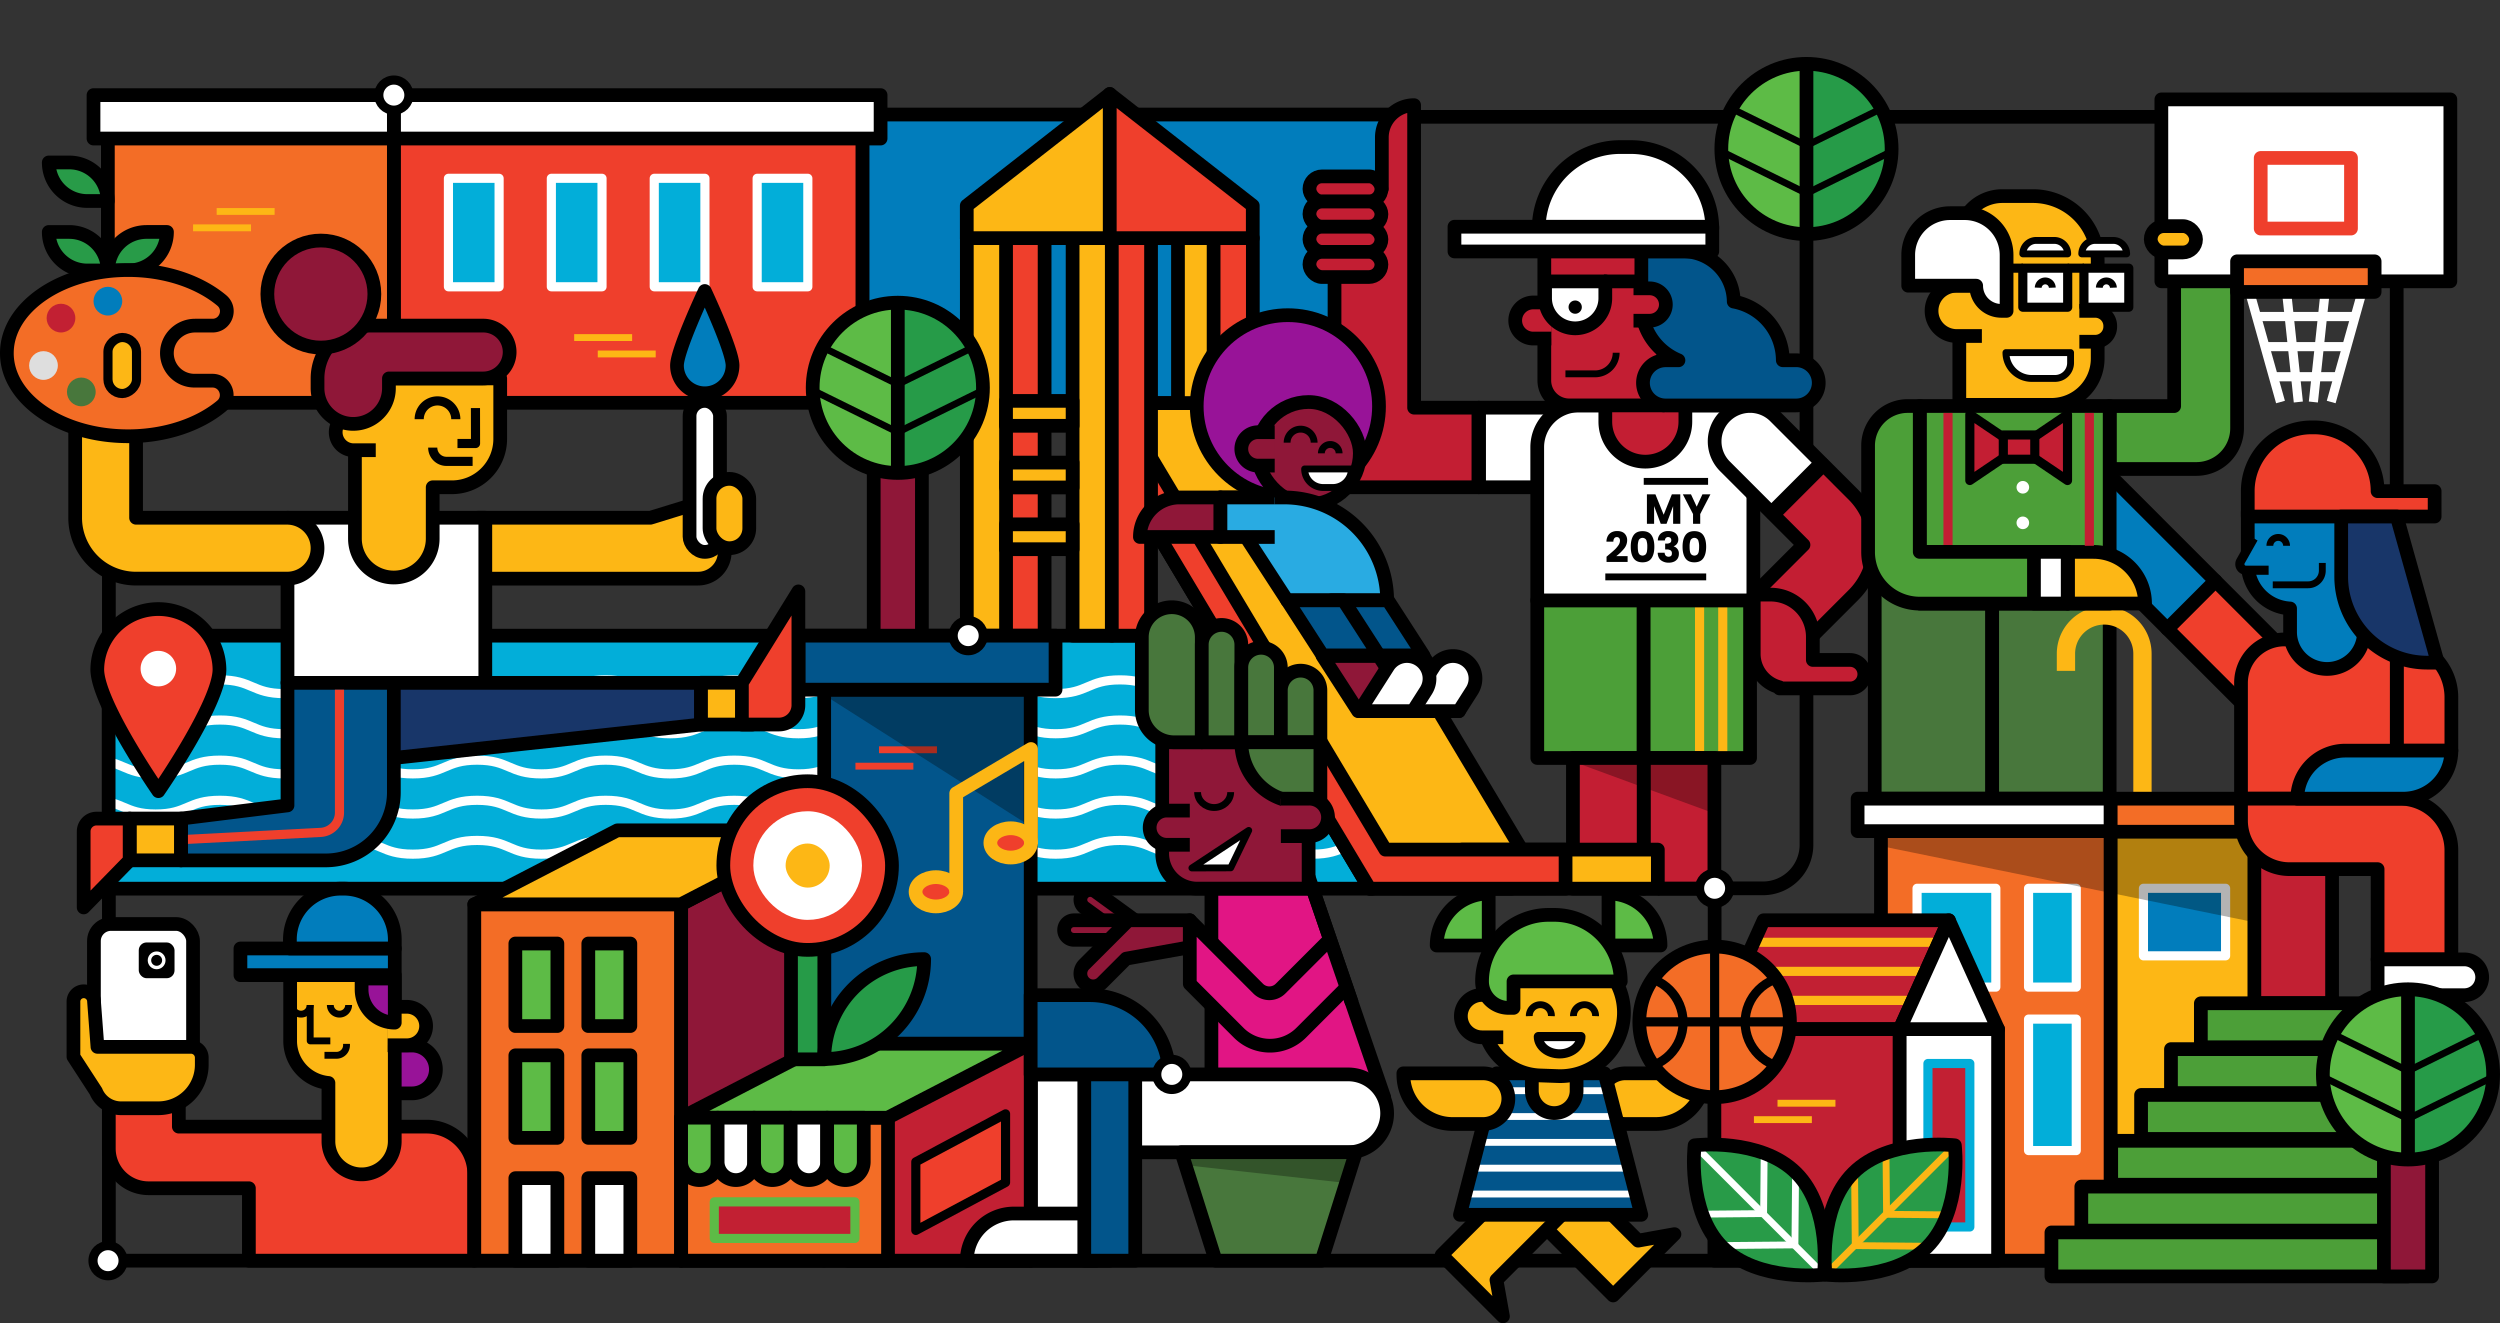 <svg xmlns="http://www.w3.org/2000/svg" xmlns:xlink="http://www.w3.org/1999/xlink" viewBox="0 0 2186.16 1157.09"><rect x="0" y="0" width="2186.16" height="1157.09" fill="#333333" stroke="none"/><defs><style>.cls-1,.cls-17{fill:#269b48;}.cls-1,.cls-10,.cls-11,.cls-14,.cls-15,.cls-19,.cls-2,.cls-20,.cls-22,.cls-27,.cls-28,.cls-3,.cls-32,.cls-38,.cls-39,.cls-4,.cls-44,.cls-48,.cls-5,.cls-50,.cls-56,.cls-58,.cls-6,.cls-64,.cls-65,.cls-7,.cls-70,.cls-8,.cls-9{stroke:#000;}.cls-1,.cls-10,.cls-11,.cls-12,.cls-14,.cls-15,.cls-19,.cls-2,.cls-20,.cls-21,.cls-22,.cls-25,.cls-27,.cls-28,.cls-3,.cls-31,.cls-32,.cls-36,.cls-38,.cls-39,.cls-4,.cls-41,.cls-42,.cls-43,.cls-44,.cls-47,.cls-48,.cls-5,.cls-50,.cls-56,.cls-57,.cls-58,.cls-59,.cls-6,.cls-60,.cls-61,.cls-63,.cls-64,.cls-65,.cls-69,.cls-7,.cls-70,.cls-71,.cls-72,.cls-8,.cls-9{stroke-linejoin:round;}.cls-1,.cls-10,.cls-11,.cls-14,.cls-15,.cls-2,.cls-22,.cls-27,.cls-28,.cls-3,.cls-32,.cls-38,.cls-4,.cls-5,.cls-50,.cls-57,.cls-6,.cls-64,.cls-7,.cls-71,.cls-72,.cls-8,.cls-9{stroke-width:12px;}.cls-2,.cls-23,.cls-43,.cls-61{fill:#c22033;}.cls-13,.cls-3{fill:#4c9f38;}.cls-21,.cls-29,.cls-4{fill:#02aed9;}.cls-45,.cls-5{fill:#02558b;}.cls-52,.cls-6{fill:#289b48;}.cls-54,.cls-7{fill:#f36d26;}.cls-34,.cls-44,.cls-71,.cls-8{fill:#ef3f2c;}.cls-60,.cls-67,.cls-70,.cls-9{fill:#017dbc;}.cls-10,.cls-12,.cls-20,.cls-25,.cls-31,.cls-36,.cls-41,.cls-42,.cls-47,.cls-56,.cls-57,.cls-59,.cls-63,.cls-69,.cls-72{fill:none;}.cls-11,.cls-66{fill:#48773c;}.cls-12,.cls-25,.cls-41{stroke:#fdb715;}.cls-12{stroke-width:16px;}.cls-14{fill:#e11584;}.cls-15,.cls-37,.cls-39,.cls-48{fill:#fff;}.cls-16,.cls-27,.cls-58{fill:#c31e33;}.cls-18{clip-path:url(#clip-path);}.cls-19,.cls-38,.cls-49{fill:#5dbb46;}.cls-19{stroke-width:9.34px;}.cls-20,.cls-39,.cls-41,.cls-42,.cls-47,.cls-63{stroke-width:6px;}.cls-21,.cls-31,.cls-36,.cls-47,.cls-60{stroke:#fff;}.cls-21,.cls-25,.cls-31,.cls-43,.cls-44,.cls-48,.cls-56,.cls-58,.cls-59,.cls-60,.cls-61,.cls-65,.cls-69,.cls-70{stroke-width:8px;}.cls-22,.cls-35,.cls-65{fill:#fdb715;}.cls-24{clip-path:url(#clip-path-2);}.cls-26{clip-path:url(#clip-path-3);}.cls-28{fill:#981398;}.cls-30{clip-path:url(#clip-path-4);}.cls-32,.cls-33{fill:#8f1738;}.cls-36{stroke-width:3px;}.cls-40{opacity:0.3;}.cls-42,.cls-57,.cls-69{stroke:#ef3f2c;}.cls-43{stroke:#5dbb46;}.cls-46{clip-path:url(#clip-path-5);}.cls-50{fill:#29abe2;}.cls-51{clip-path:url(#clip-path-6);}.cls-53{clip-path:url(#clip-path-7);}.cls-55{clip-path:url(#clip-path-8);}.cls-59{stroke:#c31e33;}.cls-61{stroke:#02aed9;}.cls-62{clip-path:url(#clip-path-9);}.cls-63,.cls-71,.cls-72{stroke:#fcb615;}.cls-64{fill:#183669;}.cls-68{fill:#dedede;}.cls-73{clip-path:url(#clip-path-10);}</style><clipPath id="clip-path" transform="translate(0 49.83)"><circle class="cls-1" cx="1579.7" cy="80.45" r="74.45"/></clipPath><clipPath id="clip-path-2" transform="translate(0 49.83)"><polygon class="cls-2" points="1542.2 754.92 1499.18 850.13 1661.21 850.13 1704.23 754.92 1542.2 754.92"/></clipPath><clipPath id="clip-path-3" transform="translate(0 49.83)"><rect class="cls-3" x="1437.33" y="475.12" width="93.04" height="137.87"/></clipPath><clipPath id="clip-path-4" transform="translate(0 49.83)"><rect class="cls-4" x="95" y="506.01" width="1105.1" height="221.28"/></clipPath><clipPath id="clip-path-5" transform="translate(0 49.83)"><polygon class="cls-5" points="1403.17 888.77 1308.76 888.77 1276.67 1012.47 1435.26 1012.47 1403.17 888.77"/></clipPath><clipPath id="clip-path-6" transform="translate(0 49.83)"><circle class="cls-1" cx="785.11" cy="289.3" r="74.45"/></clipPath><clipPath id="clip-path-7" transform="translate(0 49.83)"><path class="cls-6" d="M1481.88,951.7s57.64-7,88.88,24.23,24.23,88.88,24.23,88.88-57.65,7-88.88-24.23S1481.88,951.7,1481.88,951.7Z"/></clipPath><clipPath id="clip-path-8" transform="translate(0 49.83)"><circle class="cls-7" cx="1499.38" cy="843.76" r="65.85"/></clipPath><clipPath id="clip-path-9" transform="translate(0 49.83)"><path class="cls-6" d="M1709.44,951.7s7,57.64-24.23,88.88-88.88,24.23-88.88,24.23-7-57.65,24.23-88.88S1709.44,951.7,1709.44,951.7Z"/></clipPath><clipPath id="clip-path-10" transform="translate(0 49.83)"><circle class="cls-1" cx="2105.71" cy="889.7" r="74.45"/></clipPath></defs><g id="Layer_2" data-name="Layer 2"><g id="sdg3"><path class="cls-8" d="M2094.85,561h0a48.79,48.79,0,0,1,48.79,48.79V656.4a0,0,0,0,1,0,0h-48.79a0,0,0,0,1,0,0V561A0,0,0,0,1,2094.85,561Z"/><rect class="cls-8" x="1901.3" y="485.43" width="102" height="59.45" transform="translate(936.09 -1179.77) rotate(45)"/><rect class="cls-9" x="1805.28" y="403.41" width="130" height="59.45" transform="translate(2886.5 2111.72) rotate(-135)"/><rect class="cls-2" x="1959.68" y="698.38" width="79.64" height="178.75"/><rect class="cls-10" x="95.21" y="102.17" width="2000.63" height="1000.26"/><polygon class="cls-9" points="1236.59 352.53 754.14 352.53 754.14 100.15 1229.03 100.15 1236.59 352.53"/><path class="cls-10" d="M1499.38,777.92V727h42.25a38.06,38.06,0,0,0,38.07-38.06v-534" transform="translate(0 49.83)"/><rect class="cls-7" x="1644.83" y="726.8" width="200.9" height="375.63"/><rect class="cls-11" x="1639.38" y="432.78" width="102.73" height="215.76" transform="translate(3381.49 1131.16) rotate(-180)"/><rect class="cls-11" x="1742.11" y="432.78" width="102.73" height="215.76" transform="translate(3586.94 1131.16) rotate(-180)"/><path class="cls-12" d="M1873.5,655.74V521.8a33.45,33.45,0,0,0-33.45-33.44h0a33.45,33.45,0,0,0-33.45,33.44v15" transform="translate(0 49.83)"/><path class="cls-13" d="M1901.22,179.27v126h-56.38v55h75.83a35.58,35.58,0,0,0,35.58-35.57V179.27Z" transform="translate(0 49.83)"/><path class="cls-10" d="M1901.22,179.27v126h-56.38v55h75.83a35.58,35.58,0,0,0,35.58-35.57V179.27Z" transform="translate(0 49.83)"/><rect class="cls-3" x="1678.75" y="305.23" width="166.09" height="172.72" transform="translate(3523.58 833) rotate(-180)"/><polygon class="cls-14" points="1059.33 939.26 1210.44 959.44 1144.38 766.96 1059.33 766.96 1059.33 939.26"/><rect class="cls-15" x="1293.4" y="356.48" width="75.63" height="69.63"/><path class="cls-16" d="M1236.59,306.65V42.14a28.21,28.21,0,0,0-28.21,28.21v45H1167V376.28h125.82V306.65Z" transform="translate(0 49.83)"/><path class="cls-10" d="M1236.59,306.65V42.14a28.21,28.21,0,0,0-28.21,28.21v45H1167V376.28h125.82V306.65Z" transform="translate(0 49.83)"/><circle class="cls-17" cx="1579.7" cy="130.28" r="74.45"/><g class="cls-18"><rect class="cls-19" x="1492.79" y="4.67" width="86.91" height="233.09"/><line class="cls-10" x1="1579.7" y1="204.73" x2="1579.7" y2="55.83"/><line class="cls-20" x1="1579.7" y1="127.23" x2="1654.15" y2="90.54"/><line class="cls-20" x1="1577.86" y1="170.01" x2="1652.31" y2="133.33"/><line class="cls-20" x1="1579.7" y1="127.23" x2="1505.25" y2="90.54"/><line class="cls-20" x1="1581.54" y1="170.01" x2="1507.09" y2="133.33"/></g><circle class="cls-10" cx="1579.7" cy="130.28" r="74.45"/><rect class="cls-21" x="1676.4" y="776.78" width="68.88" height="86.42"/><rect class="cls-22" x="1845.72" y="676.97" width="125.63" height="375.63" transform="translate(3817.08 1779.39) rotate(180)"/><polygon class="cls-23" points="1542.2 804.75 1499.18 899.96 1661.21 899.96 1704.23 804.75 1542.2 804.75"/><g class="cls-24"><line class="cls-25" x1="1499.95" y1="824.01" x2="1710.12" y2="824.01"/><line class="cls-25" x1="1499.95" y1="849.41" x2="1710.12" y2="849.41"/><line class="cls-25" x1="1499.95" y1="874.82" x2="1710.12" y2="874.82"/></g><polygon class="cls-10" points="1542.2 804.75 1499.18 899.96 1661.21 899.96 1704.23 804.75 1542.2 804.75"/><rect class="cls-2" x="1499.18" y="899.96" width="162.03" height="202.46"/><rect class="cls-15" x="1661.21" y="850.13" width="86.04" height="202.46" transform="translate(3408.46 1952.55) rotate(180)"/><polygon class="cls-15" points="1704.23 804.75 1661.21 899.96 1747.25 899.96 1704.23 804.75"/><rect class="cls-3" x="1344.29" y="524.95" width="93.04" height="137.87"/><rect class="cls-13" x="1437.33" y="524.95" width="93.04" height="137.87"/><g class="cls-26"><line class="cls-25" x1="1506.49" y1="524.95" x2="1506.49" y2="662.83"/><line class="cls-25" x1="1486.21" y1="524.95" x2="1486.21" y2="662.83"/></g><rect class="cls-10" x="1437.33" y="524.95" width="93.04" height="137.87"/><rect class="cls-27" x="1437.33" y="662.83" width="61.85" height="114.29"/><rect class="cls-27" x="1375.47" y="662.83" width="61.85" height="114.29"/><line class="cls-10" x1="1449.73" y1="777.11" x2="1499.18" y2="777.11"/><path class="cls-15" d="M1380.91,354.5h152.34a0,0,0,0,1,0,0V525a0,0,0,0,1,0,0h-189a0,0,0,0,1,0,0V391.12A36.62,36.62,0,0,1,1380.91,354.5Z"/><path class="cls-27" d="M1403.79,292.6h70a0,0,0,0,1,0,0v76.1a35,35,0,0,1-35,35h0a35,35,0,0,1-35-35V292.6a0,0,0,0,1,0,0Z"/><path class="cls-28" d="M344.41,914.27h15.84a20.92,20.92,0,0,1,20.92,20.92v0a20.92,20.92,0,0,1-20.92,20.92H344.41a0,0,0,0,1,0,0V914.27A0,0,0,0,1,344.41,914.27Z"/><rect class="cls-29" x="95" y="555.84" width="1105.1" height="221.28"/><g class="cls-30"><path class="cls-31" d="M79.94,544.7c28.1,0,28.1,12,56.21,12s28.11-12,56.22-12,28.11,12,56.21,12,28.11-12,56.22-12,28.11,12,56.22,12,28.1-12,56.21-12,28.11,12,56.22,12,28.1-12,56.21-12,28.11,12,56.21,12,28.11-12,56.22-12,28.11,12,56.21,12,28.11-12,56.22-12,28.11,12,56.22,12,28.11-12,56.22-12,28.11,12,56.22,12,28.11-12,56.22-12,28.1,12,56.21,12,28.11-12,56.22-12,28.11,12,56.22,12,28.12-12,56.23-12,28.11,12,56.22,12" transform="translate(0 49.83)"/><path class="cls-31" d="M79.94,579.8c28.1,0,28.1,12,56.21,12s28.11-12,56.22-12,28.11,12,56.21,12,28.11-12,56.22-12,28.11,12,56.22,12,28.1-12,56.21-12,28.11,12,56.22,12,28.1-12,56.21-12,28.11,12,56.21,12,28.11-12,56.22-12,28.11,12,56.21,12,28.11-12,56.22-12,28.11,12,56.22,12,28.11-12,56.22-12,28.11,12,56.22,12,28.11-12,56.22-12,28.1,12,56.21,12,28.11-12,56.22-12,28.11,12,56.22,12,28.12-12,56.23-12,28.11,12,56.22,12" transform="translate(0 49.83)"/><path class="cls-31" d="M79.94,614.9c28.1,0,28.1,12,56.21,12s28.11-12,56.22-12,28.11,12,56.21,12,28.11-12,56.22-12,28.11,12,56.22,12,28.1-12,56.21-12,28.11,12,56.22,12,28.1-12,56.21-12,28.11,12,56.21,12,28.11-12,56.22-12,28.11,12,56.21,12,28.11-12,56.22-12,28.11,12,56.22,12,28.11-12,56.22-12,28.11,12,56.22,12,28.11-12,56.22-12,28.1,12,56.21,12,28.11-12,56.22-12,28.11,12,56.22,12,28.12-12,56.23-12,28.11,12,56.22,12" transform="translate(0 49.83)"/><path class="cls-31" d="M79.94,650c28.1,0,28.1,12,56.21,12s28.11-12,56.22-12,28.11,12,56.21,12,28.11-12,56.22-12,28.11,12,56.22,12,28.1-12,56.21-12,28.11,12,56.22,12,28.1-12,56.21-12,28.11,12,56.21,12,28.11-12,56.22-12,28.11,12,56.21,12,28.11-12,56.22-12,28.11,12,56.22,12,28.11-12,56.22-12,28.11,12,56.22,12,28.11-12,56.22-12,28.1,12,56.21,12,28.11-12,56.22-12,28.11,12,56.22,12,28.12-12,56.23-12,28.11,12,56.22,12" transform="translate(0 49.83)"/><path class="cls-31" d="M79.94,685.1c28.1,0,28.1,12,56.21,12s28.11-12,56.22-12,28.11,12,56.21,12,28.11-12,56.22-12,28.11,12,56.22,12,28.1-12,56.21-12,28.11,12,56.22,12,28.1-12,56.21-12,28.11,12,56.21,12,28.11-12,56.22-12,28.11,12,56.21,12,28.11-12,56.22-12,28.11,12,56.22,12,28.11-12,56.22-12,28.11,12,56.22,12,28.11-12,56.22-12,28.1,12,56.21,12,28.11-12,56.22-12,28.11,12,56.22,12,28.12-12,56.23-12,28.11,12,56.22,12" transform="translate(0 49.83)"/></g><rect class="cls-10" x="95" y="555.84" width="1105.1" height="221.28"/><rect class="cls-8" x="344.41" y="102.17" width="409.73" height="250.06"/><rect class="cls-7" x="94.33" y="52.34" width="250.08" height="250.06" transform="translate(438.74 404.57) rotate(180)"/><rect class="cls-8" x="879.17" y="208.22" width="34.3" height="347.62"/><rect class="cls-22" x="1030.1" y="208.22" width="34.3" height="244.54"/><rect class="cls-8" x="1061.26" y="208.22" width="34.3" height="244.54"/><polygon class="cls-8" points="1321.62 777.11 1197.69 777.11 944.05 352.86 1067.98 352.86 1321.62 777.11"/><polygon class="cls-22" points="1350.77 776.78 1226.84 776.78 973.21 352.53 1097.14 352.53 1350.77 776.78"/><rect class="cls-22" x="1278.38" y="742.96" width="171.34" height="34.16"/><polygon class="cls-8" points="1211.43 742.96 978.22 352.86 944.05 352.86 1197.69 777.11 1231.85 777.11 1369.03 777.11 1369.03 742.96 1211.43 742.96"/><rect class="cls-22" x="845.45" y="208.22" width="34.3" height="347.62"/><rect class="cls-22" x="937.95" y="208.22" width="34.3" height="347.62"/><rect class="cls-8" x="972.25" y="208.22" width="34.3" height="347.62"/><polygon class="cls-22" points="970.46 82.17 845.41 179.82 845.41 208.22 970.46 208.22 970.46 82.17"/><polygon class="cls-8" points="970.46 82.17 1095.5 179.82 1095.5 208.22 970.46 208.22 970.46 82.17"/><rect class="cls-32" x="764.03" y="352.23" width="42.14" height="220.06"/><rect class="cls-15" x="901.3" y="939.53" width="57.35" height="162.89"/><path class="cls-15" d="M970.44,939.53H1179A34.06,34.06,0,0,1,1213,973.59v0a34.06,34.06,0,0,1-34.06,34.06H970.44a0,0,0,0,1,0,0V939.53a0,0,0,0,1,0,0Z"/><path class="cls-32" d="M949.49,740h47.69a0,0,0,0,1,0,0v17.1a0,0,0,0,1,0,0H949.49a8.55,8.55,0,0,1-8.55-8.55v0a8.55,8.55,0,0,1,8.55-8.55Z" transform="translate(625.98 -377.08) rotate(36.04)"/><path class="cls-32" d="M939.08,804.75h47.69a0,0,0,0,1,0,0v17.1a0,0,0,0,1,0,0H939.08a8.55,8.55,0,0,1-8.55-8.55v0A8.55,8.55,0,0,1,939.08,804.75Z"/><path class="cls-33" d="M1040.44,754.92H986.77l-38.5,38.49a11.17,11.17,0,1,0,15.79,15.79l20.73-20.73,55.65-10Z" transform="translate(0 49.83)"/><path class="cls-10" d="M1040.44,754.92H986.77l-38.5,38.49a11.17,11.17,0,1,0,15.79,15.79l20.73-20.73,55.65-10Z" transform="translate(0 49.83)"/><rect class="cls-5" x="720.72" y="603.07" width="180.57" height="499.35"/><path class="cls-34" d="M373.12,935.37H156.4V864.21H95.16v90.26a34.78,34.78,0,0,0,34.77,34.78h87.71v63.34H414.76V977A41.64,41.64,0,0,0,373.12,935.37Z" transform="translate(0 49.83)"/><path class="cls-10" d="M373.12,935.37H156.4V864.21H95.16v90.26a34.78,34.78,0,0,0,34.77,34.78h87.71v63.34H414.76V977A41.64,41.64,0,0,0,373.12,935.37Z" transform="translate(0 49.83)"/><rect class="cls-2" x="740.98" y="912.7" width="160.32" height="189.72"/><path class="cls-35" d="M253.73,802.91v57.48a36.94,36.94,0,0,0,33.47,36.79v50.93a29,29,0,0,0,29,29h0a29,29,0,0,0,29-29V802.91Z" transform="translate(0 49.83)"/><path class="cls-10" d="M253.73,802.91v57.48a36.94,36.94,0,0,0,33.47,36.79v50.93a29,29,0,0,0,29,29h0a29,29,0,0,0,29-29V802.91Z" transform="translate(0 49.83)"/><path class="cls-22" d="M339,830.59H355.8a16.82,16.82,0,0,1,16.82,16.81h0a16.82,16.82,0,0,1-16.82,16.81H339" transform="translate(0 49.83)"/><path class="cls-28" d="M316.2,855.68h29a0,0,0,0,1,0,0v38.57a0,0,0,0,1,0,0h0a29,29,0,0,1-29-29v-9.57A0,0,0,0,1,316.2,855.68Z"/><rect class="cls-9" x="210.25" y="829.41" width="134.96" height="23.33"/><path class="cls-9" d="M298,777.11h2.71a44.53,44.53,0,0,1,44.53,44.53v7.77a0,0,0,0,1,0,0H253.5a0,0,0,0,1,0,0v-7.77A44.53,44.53,0,0,1,298,777.11Z"/><path class="cls-20" d="M288.86,829a8,8,0,1,0,16,0" transform="translate(0 49.83)"/><path class="cls-20" d="M255.25,829a8,8,0,1,0,16,0" transform="translate(0 49.83)"/><polyline class="cls-20" points="288.86 910.22 271.26 910.22 271.26 878.81"/><path class="cls-20" d="M283.74,873h10.51a8.77,8.77,0,0,0,8.77-8.78v-1.2" transform="translate(0 49.83)"/><rect class="cls-15" x="82.14" y="807.99" width="86.67" height="144.32" rx="14.93"/><path class="cls-35" d="M167,865.6H85.23l-3-39.58a9,9,0,0,0-18,0v48.22L83.9,904.52a23.66,23.66,0,0,0,4.91,7.55h0a23.57,23.57,0,0,0,17,7.23h32.63a38,38,0,0,0,38-38v-6.21A9.47,9.47,0,0,0,167,865.6Z" transform="translate(0 49.83)"/><path class="cls-10" d="M167,865.6H85.23l-3-39.58a9,9,0,0,0-18,0v48.22L83.9,904.52a23.66,23.66,0,0,0,4.91,7.55h0a23.57,23.57,0,0,0,17,7.23h32.63a38,38,0,0,0,38-38v-6.21A9.47,9.47,0,0,0,167,865.6Z" transform="translate(0 49.83)"/><rect x="121.34" y="824.14" width="31.28" height="31.28" rx="6.86"/><circle class="cls-36" cx="136.98" cy="839.78" r="6.29"/><path class="cls-8" d="M191.92,535.48a53.43,53.43,0,0,0-106.85,0C85.07,565,138.49,642,138.49,642S191.92,565,191.92,535.48Z" transform="translate(0 49.83)"/><circle class="cls-37" cx="138.49" cy="584.68" r="15.54"/><rect class="cls-7" x="414.76" y="790.81" width="180.86" height="311.61"/><polygon class="cls-32" points="720.34 726.12 595.68 790.81 595.68 1102.42 720.34 1102.42 720.34 726.12"/><rect class="cls-7" x="595.68" y="977.39" width="180.86" height="125.03"/><polygon class="cls-22" points="720.38 726.12 539.8 726.12 414.76 790.81 595.33 790.81 720.38 726.12"/><polygon class="cls-38" points="901.3 912.7 720.73 912.7 595.68 977.39 776.25 977.39 901.3 912.7"/><path class="cls-32" d="M1016.33,649.07h128a0,0,0,0,1,0,0v128a0,0,0,0,1,0,0H1047a30.68,30.68,0,0,1-30.68-30.68V649.07A0,0,0,0,1,1016.33,649.07Z"/><path class="cls-14" d="M1163.71,770.78l-43.91,43.91a13.85,13.85,0,0,1-19.59,0l-59.77-59.77v55.59l42.78,42.78a38.6,38.6,0,0,0,54.6,0l40.45-40.45" transform="translate(0 49.83)"/><path class="cls-11" d="M1024.7,531h0a26.21,26.21,0,0,1,26.21,26.21v91.87a0,0,0,0,1,0,0h-24.27a28.15,28.15,0,0,1-28.15-28.15V557.2A26.21,26.21,0,0,1,1024.7,531Z"/><path class="cls-11" d="M1068.2,546.48h0a17.29,17.29,0,0,1,17.29,17.29v85.3a0,0,0,0,1,0,0h-34.58a0,0,0,0,1,0,0v-85.3a17.29,17.29,0,0,1,17.29-17.29Z"/><path class="cls-11" d="M1102.77,566.48h0a17.29,17.29,0,0,1,17.29,17.29v65.3a0,0,0,0,1,0,0h-34.58a0,0,0,0,1,0,0v-65.3A17.29,17.29,0,0,1,1102.77,566.48Z"/><path class="cls-11" d="M1137.35,586.48h0a17.29,17.29,0,0,1,17.29,17.29v45.3a0,0,0,0,1,0,0h-34.58a0,0,0,0,1,0,0v-45.3A17.29,17.29,0,0,1,1137.35,586.48Z"/><path class="cls-11" d="M1085.49,649.07h69.15a0,0,0,0,1,0,0v52.42a0,0,0,0,1,0,0h-16.73a52.42,52.42,0,0,1-52.42-52.42v0A0,0,0,0,1,1085.49,649.07Z"/><path class="cls-32" d="M1120.06,648.55h24.85a16.4,16.4,0,0,1,16.4,16.4h0a16.4,16.4,0,0,1-16.4,16.4h-24.85" transform="translate(0 49.83)"/><path class="cls-32" d="M1040.44,688.91h-20.15A14.94,14.94,0,0,1,1005.35,674h0A14.93,14.93,0,0,1,1020.29,659h20.15" transform="translate(0 49.83)"/><path class="cls-20" d="M1076.18,642.85c0,7.44-6.47,13.47-14.46,13.47s-14.47-6-14.47-13.47" transform="translate(0 49.83)"/><polygon class="cls-39" points="1076.18 758.91 1091.98 726.16 1042.26 759.02 1076.18 758.91"/><path class="cls-15" d="M886.7,1061.18h83.75a0,0,0,0,1,0,0v41.24a0,0,0,0,1,0,0h-125a0,0,0,0,1,0,0v0A41.24,41.24,0,0,1,886.7,1061.18Z"/><rect class="cls-5" x="948.16" y="912.88" width="44.56" height="189.54"/><path class="cls-5" d="M901.3,870.24H953a69.29,69.29,0,0,1,69.29,69.29v0a0,0,0,0,1,0,0h-121a0,0,0,0,1,0,0V870.24A0,0,0,0,1,901.3,870.24Z"/><line class="cls-10" x1="1182.18" y1="877.11" x2="1144.38" y2="766.96"/><polygon class="cls-11" points="1155.66 1102.42 1063.06 1102.42 1033.06 1007.56 1185.66 1007.56 1155.66 1102.42"/><g class="cls-40"><polygon points="1040.44 1007.31 1178.27 1007.31 1178.27 1034.59 1040.44 1019.31 1040.44 1007.31"/></g><rect class="cls-22" x="879.75" y="350.57" width="58.2" height="21.77"/><rect class="cls-22" x="879.75" y="404.53" width="58.2" height="21.77"/><rect class="cls-22" x="879.75" y="458.5" width="58.2" height="21.77"/><rect class="cls-15" x="344.41" y="83.17" width="425.64" height="37.99"/><rect class="cls-15" x="81.77" y="83.17" width="262.64" height="37.99"/><rect class="cls-21" x="392.14" y="155.93" width="44.31" height="94.86"/><rect class="cls-21" x="482.13" y="155.93" width="44.31" height="94.86"/><rect class="cls-21" x="572.12" y="155.93" width="44.31" height="94.86"/><rect class="cls-21" x="662.11" y="155.93" width="44.31" height="94.86"/><rect class="cls-38" x="450.65" y="825.07" width="36.75" height="72.16"/><rect class="cls-38" x="514.45" y="825.07" width="36.75" height="72.16"/><rect class="cls-38" x="450.65" y="922.86" width="36.75" height="72.16"/><rect class="cls-38" x="514.45" y="922.86" width="36.75" height="72.16"/><rect class="cls-15" x="450.65" y="1030.26" width="36.75" height="72.16"/><rect class="cls-15" x="514.45" y="1030.26" width="36.75" height="72.16"/><path class="cls-38" d="M595.68,977.39h31.93a0,0,0,0,1,0,0v38.55a16,16,0,0,1-16,16h0a16,16,0,0,1-16-16V977.39A0,0,0,0,1,595.68,977.39Z"/><path class="cls-15" d="M627.61,977.39h31.93a0,0,0,0,1,0,0v38.55a16,16,0,0,1-16,16h0a16,16,0,0,1-16-16V977.39A0,0,0,0,1,627.61,977.39Z"/><path class="cls-38" d="M659.53,977.39h31.93a0,0,0,0,1,0,0v38.55a16,16,0,0,1-16,16h0a16,16,0,0,1-16-16V977.39a0,0,0,0,1,0,0Z"/><path class="cls-15" d="M691.46,977.39h31.93a0,0,0,0,1,0,0v38.55a16,16,0,0,1-16,16h0a16,16,0,0,1-16-16V977.39a0,0,0,0,1,0,0Z"/><path class="cls-38" d="M723.39,977.39h31.93a0,0,0,0,1,0,0v38.55a16,16,0,0,1-16,16h0a16,16,0,0,1-16-16V977.39A0,0,0,0,1,723.39,977.39Z"/><line class="cls-41" x1="189.47" y1="184.92" x2="240.13" y2="184.92"/><line class="cls-41" x1="168.84" y1="199.24" x2="219.5" y2="199.24"/><line class="cls-41" x1="552.77" y1="295.21" x2="502.1" y2="295.21"/><line class="cls-41" x1="573.39" y1="309.54" x2="522.73" y2="309.54"/><line class="cls-42" x1="768.67" y1="655.66" x2="819.34" y2="655.66"/><line class="cls-42" x1="748.05" y1="669.99" x2="798.71" y2="669.99"/><line class="cls-41" x1="1554.37" y1="964.74" x2="1605.03" y2="964.74"/><line class="cls-41" x1="1533.74" y1="979.07" x2="1584.41" y2="979.07"/><rect class="cls-43" x="624.61" y="1050.99" width="122.99" height="31.97"/><polygon class="cls-44" points="879.32 974.04 800.85 1015.99 800.85 1075.97 879.32 1034.02 879.32 974.04"/><path class="cls-22" d="M1442.34,888.77h26.51A22.15,22.15,0,0,1,1491,910.92v0a22.15,22.15,0,0,1-22.15,22.15H1399.2a0,0,0,0,1,0,0v-1.15A43.14,43.14,0,0,1,1442.34,888.77Z" transform="translate(2890.2 1871.66) rotate(180)"/><polygon class="cls-22" points="1410.63 1132.84 1464.26 1079.21 1432.46 1084.91 1369.01 1021.46 1334.13 1056.34 1410.63 1132.84"/><polygon class="cls-22" points="1260.65 1097.46 1314.28 1151.09 1308.59 1119.28 1372.03 1055.84 1337.15 1020.96 1260.65 1097.46"/><polygon class="cls-45" points="1403.17 938.6 1308.76 938.6 1276.67 1062.3 1435.26 1062.3 1403.17 938.6"/><g class="cls-46"><line class="cls-47" x1="1262.79" y1="953.78" x2="1455.41" y2="953.78"/><line class="cls-47" x1="1262.79" y1="976.37" x2="1455.41" y2="976.37"/><line class="cls-47" x1="1262.79" y1="998.95" x2="1455.41" y2="998.95"/><line class="cls-47" x1="1262.79" y1="1021.54" x2="1455.41" y2="1021.54"/><line class="cls-47" x1="1262.79" y1="1044.13" x2="1455.41" y2="1044.13"/></g><polygon class="cls-10" points="1403.17 938.6 1308.76 938.6 1276.67 1062.3 1435.26 1062.3 1403.17 938.6"/><path class="cls-22" d="M1339.54,934.22h39.13a0,0,0,0,1,0,0v19.56a19.56,19.56,0,0,1-19.56,19.56h0a19.56,19.56,0,0,1-19.56-19.56V934.22A0,0,0,0,1,1339.54,934.22Z"/><path class="cls-38" d="M1406.55,731.51H1452a0,0,0,0,1,0,0V777a0,0,0,0,1,0,0h0a45.47,45.47,0,0,1-45.47-45.47v0A0,0,0,0,1,1406.55,731.51Z" transform="translate(2858.57 1558.31) rotate(-180)"/><path class="cls-22" d="M1348.7,779.62h15.84a55.63,55.63,0,0,1,55.63,55.63v0a55.63,55.63,0,0,1-55.63,55.63H1348.7a52,52,0,0,1-52-52v-7.26a52,52,0,0,1,52-52Z" transform="translate(31.13 1.19) rotate(2.08)"/><path class="cls-22" d="M1314.54,820.21H1296a18.52,18.52,0,0,0-18.52,18.52h0A18.52,18.52,0,0,0,1296,857.25h18.53" transform="translate(0 49.83)"/><path class="cls-38" d="M1301.81,781.34h0a0,0,0,0,1,0,0v45.47a0,0,0,0,1,0,0h-45.47a0,0,0,0,1,0,0v0A45.47,45.47,0,0,1,1301.81,781.34Z"/><path class="cls-20" d="M1356.65,838.73a9.67,9.67,0,1,0-19.33,0" transform="translate(0 49.83)"/><path class="cls-20" d="M1395.28,838.73a9.67,9.67,0,1,0-19.33,0" transform="translate(0 49.83)"/><path class="cls-48" d="M1345.22,856.62c0,8.35,8.34,15.12,18.62,15.12s18.62-6.77,18.62-15.12Z" transform="translate(0 49.83)"/><path class="cls-49" d="M1359.12,750.2h-4.94A58.17,58.17,0,0,0,1296,808.37h0a23.15,23.15,0,0,0,23.15,23.15h4.37V808.37h93.76A58.17,58.17,0,0,0,1359.12,750.2Z" transform="translate(0 49.83)"/><path class="cls-10" d="M1359.12,750.2h-4.94A58.17,58.17,0,0,0,1296,808.37h0a23.15,23.15,0,0,0,23.15,23.15h4.37V808.37h93.76A58.17,58.17,0,0,0,1359.12,750.2Z" transform="translate(0 49.83)"/><path class="cls-22" d="M1227.2,938.6h69.66A22.15,22.15,0,0,1,1319,960.75v0a22.15,22.15,0,0,1-22.15,22.15h-26.51a43.14,43.14,0,0,1-43.14-43.14V938.6A0,0,0,0,1,1227.2,938.6Z"/><g class="cls-40"><polygon points="720.73 598.37 901.3 598.37 901.3 722.67 720.73 607.77 720.73 598.37"/></g><rect class="cls-5" x="698.32" y="555.84" width="224.71" height="47.23"/><circle class="cls-28" cx="1126.19" cy="355.32" r="79.7"/><rect class="cls-32" x="1099.61" y="351.55" width="89.52" height="89.52" rx="44.76"/><path class="cls-32" d="M1114.69,357.33h-14.6a14.6,14.6,0,0,1-14.6-14.6h0a14.59,14.59,0,0,1,14.6-14.6h14.6" transform="translate(0 49.83)"/><path class="cls-20" d="M1149.16,337.25a11.81,11.81,0,0,0-23.62,0" transform="translate(0 49.83)"/><path class="cls-20" d="M1171,346.6a7.75,7.75,0,0,0-15.5,0" transform="translate(0 49.83)"/><path class="cls-39" d="M1140.85,410.08h40.92a0,0,0,0,1,0,0v0a16.22,16.22,0,0,1-16.22,16.22h-8.48a16.22,16.22,0,0,1-16.22-16.22v0A0,0,0,0,1,1140.85,410.08Z"/><path class="cls-50" d="M1213,475.12h-87.5l-58.42-89.93h56A89.93,89.93,0,0,1,1213,475.12Z" transform="translate(0 49.83)"/><polyline class="cls-50" points="1114.69 435.02 1067.12 435.02 1067.12 469.58 1114.69 469.58"/><path class="cls-32" d="M1031.38,435h35.74a0,0,0,0,1,0,0v34.56a0,0,0,0,1,0,0h-70.3a0,0,0,0,1,0,0v0A34.56,34.56,0,0,1,1031.38,435Z"/><polygon class="cls-5" points="1244.79 573.15 1195.54 573.15 1164.44 524.95 1213.69 524.95 1244.79 573.15"/><polygon class="cls-5" points="1205.89 573.15 1156.64 573.15 1125.54 524.95 1174.79 524.95 1205.89 573.15"/><polygon class="cls-32" points="1275.75 621.88 1226.5 621.88 1195.4 573.68 1244.65 573.68 1275.75 621.88"/><polygon class="cls-32" points="1236.89 621.88 1187.64 621.88 1156.54 573.68 1205.79 573.68 1236.89 621.88"/><path class="cls-15" d="M1270.56,523.85h0a19.74,19.74,0,0,0-16.63,9.12L1229,572.05h46.77l11.39-17.88A19.72,19.72,0,0,0,1270.56,523.85Z" transform="translate(0 49.83)"/><path class="cls-15" d="M1230.34,523.85h0a19.72,19.72,0,0,0-16.63,9.12l-24.91,39.08h46.77l11.4-17.88A19.72,19.72,0,0,0,1230.34,523.85Z" transform="translate(0 49.83)"/><path class="cls-27" d="M1350.45,219.68H1454.6a0,0,0,0,1,0,0V354.5a0,0,0,0,1,0,0h-82.36a21.79,21.79,0,0,1-21.79-21.79v-113A0,0,0,0,1,1350.45,219.68Z"/><path class="cls-45" d="M1570.67,265.2H1559a52.49,52.49,0,0,0-42.91-51.31,44.44,44.44,0,0,0-44.44-44h-36.35v46.84a52.48,52.48,0,0,0,32.44,48.51h-11.27a19.73,19.73,0,0,0-19.73,19.74h0a19.73,19.73,0,0,0,19.73,19.73h114.22a19.73,19.73,0,0,0,19.73-19.73h0A19.73,19.73,0,0,0,1570.67,265.2Z" transform="translate(0 49.83)"/><path class="cls-10" d="M1570.67,265.2H1559a52.49,52.49,0,0,0-42.91-51.31,44.44,44.44,0,0,0-44.44-44h-36.35v46.84a52.48,52.48,0,0,0,32.44,48.51h-11.27a19.73,19.73,0,0,0-19.73,19.74h0a19.73,19.73,0,0,0,19.73,19.73h114.22a19.73,19.73,0,0,0,19.73-19.73h0A19.73,19.73,0,0,0,1570.67,265.2Z" transform="translate(0 49.83)"/><line class="cls-10" x1="1402.52" y1="246.06" x2="1435.28" y2="246.06"/><path class="cls-27" d="M1356.53,214.67h-15.77A15.78,15.78,0,0,0,1325,230.45h0a15.77,15.77,0,0,0,15.77,15.77h15.77" transform="translate(0 49.83)"/><path class="cls-15" d="M1351.13,246.06h52.65a0,0,0,0,1,0,0v14.71a26.33,26.33,0,0,1-26.33,26.33h0a26.33,26.33,0,0,1-26.33-26.33V246.06a0,0,0,0,1,0,0Z"/><path class="cls-20" d="M1368.92,277.09h25.91a18.44,18.44,0,0,0,18.44-18.44h0" transform="translate(0 49.83)"/><path class="cls-15" d="M1416.84,128.6h9.22a71.27,71.27,0,0,1,71.27,71.27v0a0,0,0,0,1,0,0H1345.57a0,0,0,0,1,0,0v0a71.27,71.27,0,0,1,71.27-71.27Z"/><rect class="cls-15" x="1271.88" y="198.25" width="225.45" height="21.63"/><circle cx="1377.45" cy="268.57" r="5.81"/><path class="cls-27" d="M1428.44,202.33h14.14a14.14,14.14,0,0,1,14.14,14.14h0a14.14,14.14,0,0,1-14.14,14.14h-14.14" transform="translate(0 49.83)"/><path class="cls-15" d="M1526.46,314.51h57.36a0,0,0,0,1,0,0V376.4a0,0,0,0,1,0,0h-57.36a30.94,30.94,0,0,1-30.94-30.94v0A30.94,30.94,0,0,1,1526.46,314.51Z" transform="translate(695.23 -937.69) rotate(45)"/><path class="cls-16" d="M1620.84,382.88h0l-26.34-26.35-43.76,43.76,26.34,26.35-43.5,43.5,43.76,43.76,43.5-43.5A61.88,61.88,0,0,0,1620.84,382.88Z" transform="translate(0 49.83)"/><path class="cls-10" d="M1620.84,382.88h0l-26.34-26.35-43.76,43.76,26.34,26.35-43.5,43.5,43.76,43.76,43.5-43.5A61.88,61.88,0,0,0,1620.84,382.88Z" transform="translate(0 49.83)"/><path class="cls-16" d="M1617.5,527.27h-32.24V507.08a36.94,36.94,0,0,0-36.94-36.94h-14.74V522a30.15,30.15,0,0,0,22.51,29.16v1h61.41a12.44,12.44,0,1,0,0-24.87Z" transform="translate(0 49.83)"/><path class="cls-10" d="M1617.5,527.27h-32.24V507.08a36.94,36.94,0,0,0-36.94-36.94h-14.74V522a30.15,30.15,0,0,0,22.51,29.16v1h61.41a12.44,12.44,0,1,0,0-24.87Z" transform="translate(0 49.83)"/><circle class="cls-17" cx="785.11" cy="339.13" r="74.45"/><g class="cls-51"><rect class="cls-19" x="698.2" y="213.52" width="86.91" height="233.09"/><line class="cls-10" x1="785.11" y1="413.58" x2="785.11" y2="264.68"/><line class="cls-20" x1="785.11" y1="336.08" x2="859.55" y2="299.39"/><line class="cls-20" x1="783.26" y1="378.86" x2="857.71" y2="342.18"/><line class="cls-20" x1="785.11" y1="336.08" x2="710.66" y2="299.39"/><line class="cls-20" x1="786.95" y1="378.86" x2="712.5" y2="342.18"/></g><circle class="cls-10" cx="785.11" cy="339.13" r="74.45"/><path class="cls-52" d="M1481.88,951.7s57.64-7,88.88,24.23,24.23,88.88,24.23,88.88-57.65,7-88.88-24.23S1481.88,951.7,1481.88,951.7Z" transform="translate(0 49.83)"/><g class="cls-53"><line class="cls-47" x1="1594.99" y1="1114.64" x2="1481.88" y2="1001.53"/><line class="cls-47" x1="1569.6" y1="1088.62" x2="1570.71" y2="966.11"/><line class="cls-47" x1="1569.6" y1="1088.62" x2="1447.08" y2="1089.74"/><line class="cls-47" x1="1542.22" y1="1061.24" x2="1543.33" y2="938.73"/><line class="cls-47" x1="1542.22" y1="1061.24" x2="1419.7" y2="1062.36"/></g><path class="cls-10" d="M1481.88,951.7s57.64-7,88.88,24.23,24.23,88.88,24.23,88.88-57.65,7-88.88-24.23S1481.88,951.7,1481.88,951.7Z" transform="translate(0 49.83)"/><circle class="cls-48" cx="1499.38" cy="776.78" r="13.17"/><circle class="cls-48" cx="1024.7" cy="939.53" r="13.17"/><circle class="cls-48" cx="846.66" cy="555.84" r="13.17"/><circle class="cls-48" cx="94.48" cy="1102.42" r="13.17"/><circle class="cls-48" cx="344.41" cy="83.17" r="13.17"/><rect class="cls-27" x="1145.07" y="154.23" width="62.94" height="22.01" rx="11"/><rect class="cls-27" x="1145.07" y="176.24" width="62.94" height="22.01" rx="11"/><rect class="cls-27" x="1145.07" y="198.25" width="62.94" height="22.01" rx="11"/><rect class="cls-27" x="1145.07" y="220.25" width="62.94" height="22.01" rx="11"/><g class="cls-40"><polygon points="1375.47 659.75 1499.18 659.75 1499.18 711.36 1375.47 665.9 1375.47 659.75"/></g><circle class="cls-54" cx="1499.38" cy="893.59" r="65.85"/><g class="cls-55"><line class="cls-56" x1="1499.38" y1="827.75" x2="1499.38" y2="959.44"/><circle class="cls-56" cx="1566.23" cy="893.99" r="40.17"/><circle class="cls-56" cx="1431.62" cy="893.99" r="40.17"/><line class="cls-56" x1="1410.78" y1="893.59" x2="1587.98" y2="893.59"/></g><circle class="cls-10" cx="1499.38" cy="893.59" r="65.85"/><polyline class="cls-31" points="1994.22 351.55 1967.22 255.27 2065.55 255.27 2038.55 351.55"/><polyline class="cls-31" points="2009.81 351.55 1999.52 255.27 2033.25 255.27 2022.96 351.55"/><rect class="cls-15" x="1890.03" y="37.09" width="252.71" height="159.07" transform="translate(4032.77 283.08) rotate(-180)"/><rect class="cls-57" x="1976.92" y="88.28" width="78.94" height="61.76" transform="translate(4032.77 288.15) rotate(-180)"/><rect class="cls-7" x="1956.25" y="178.7" width="120.28" height="26.75" transform="translate(4032.77 433.97) rotate(-180)"/><line class="cls-31" x1="2058.49" y1="276.8" x2="1974.28" y2="276.8"/><line class="cls-31" x1="2051.04" y1="303.12" x2="1981.73" y2="303.12"/><line class="cls-31" x1="2044.75" y1="329.44" x2="1988.02" y2="329.44"/><path class="cls-22" d="M1753.85,121.64h80.54a0,0,0,0,1,0,0V266.57a37.64,37.64,0,0,1-37.64,37.64H1770a56.61,56.61,0,0,1-56.61-56.61V162.14a40.5,40.5,0,0,1,40.5-40.5Z" transform="translate(3547.74 475.69) rotate(-180)"/><path class="cls-22" d="M1733.08,200h-22a22,22,0,0,0-22,22h0a22,22,0,0,0,22,22h22" transform="translate(0 49.83)"/><path class="cls-15" d="M1668.67,173.24V200h59.42a22,22,0,0,0,22,22h4.59V173.24A36.66,36.66,0,0,0,1718,136.57h-12.68A36.67,36.67,0,0,0,1668.67,173.24Z" transform="translate(0 49.83)"/><rect class="cls-48" x="1768.89" y="184.67" width="39.24" height="34.14" transform="translate(3577.01 453.32) rotate(-180)"/><rect class="cls-48" x="1822.31" y="184.67" width="39.24" height="34.14" transform="translate(3683.87 453.32) rotate(-180)"/><line class="cls-56" x1="1822.31" y1="234.5" x2="1808.12" y2="234.5"/><line class="cls-56" x1="1768.89" y1="234.5" x2="1754.7" y2="234.5"/><path class="cls-20" d="M1782.35,201.74a6.16,6.16,0,0,1,12.31,0" transform="translate(0 49.83)"/><path class="cls-20" d="M1835.78,201.74a6.16,6.16,0,0,1,12.31,0" transform="translate(0 49.83)"/><path class="cls-39" d="M1768.89,160.4h39.24a0,0,0,0,1,0,0v0a11.78,11.78,0,0,1-11.78,11.78h-15.69a11.78,11.78,0,0,1-11.78-11.78v0A0,0,0,0,1,1768.89,160.4Z" transform="translate(3577.01 382.41) rotate(-180)"/><path class="cls-39" d="M1820.43,160.4h39.24a0,0,0,0,1,0,0v0a11.78,11.78,0,0,1-11.78,11.78h-15.69a11.78,11.78,0,0,1-11.78-11.78v0A0,0,0,0,1,1820.43,160.4Z" transform="translate(3680.1 382.41) rotate(180)"/><path class="cls-22" d="M1818.32,222h13.81a13.2,13.2,0,0,1,13.2,13.2v.6a13.21,13.21,0,0,1-13.2,13.21h-13.81" transform="translate(0 49.83)"/><path class="cls-39" d="M1767.69,258.51H1788a22.59,22.59,0,0,1,22.59,22.59v0a0,0,0,0,1,0,0h-56.53a0,0,0,0,1,0,0v-9A13.6,13.6,0,0,1,1767.69,258.51Z" transform="translate(3564.71 589.44) rotate(180)"/><path class="cls-22" d="M1808.12,432.78h67.63a0,0,0,0,1,0,0v45.16a0,0,0,0,1,0,0h-22.47a45.16,45.16,0,0,1-45.16-45.16v0A0,0,0,0,1,1808.12,432.78Z" transform="translate(3683.88 960.56) rotate(-180)"/><rect class="cls-22" x="1880.75" y="147.9" width="39.59" height="23.04" rx="11.52" transform="translate(3801.08 368.67) rotate(-180)"/><polygon class="cls-58" points="1765.26 391.3 1807.96 420.18 1807.96 383.83 1807.96 362.41 1765.26 391.3"/><polygon class="cls-58" points="1765.26 391.3 1722.55 420.18 1722.55 383.83 1722.55 362.41 1765.26 391.3"/><rect class="cls-58" x="1751.82" y="330.53" width="27.54" height="21.22" transform="translate(3531.18 732.1) rotate(-180)"/><circle class="cls-37" cx="1768.89" cy="426.11" r="5.52"/><circle class="cls-37" cx="1768.89" cy="457.2" r="5.52"/><line class="cls-59" x1="1703.46" y1="361.09" x2="1703.46" y2="477.26"/><line class="cls-59" x1="1827.05" y1="361.09" x2="1827.05" y2="477.26"/><path class="cls-13" d="M1678.75,432.78V305.23h-10.51a34.65,34.65,0,0,0-34.66,34.65v92.9A45.17,45.17,0,0,0,1678.75,478h129.38V432.78Z" transform="translate(0 49.83)"/><path class="cls-10" d="M1678.75,432.78V305.23h-10.51a34.65,34.65,0,0,0-34.66,34.65v92.9A45.17,45.17,0,0,0,1678.75,478h129.38V432.78Z" transform="translate(0 49.83)"/><rect class="cls-15" x="1778.61" y="432.78" width="29.51" height="45.16" transform="translate(3586.74 960.56) rotate(-180)"/><rect class="cls-3" x="1924.57" y="877.34" width="180.98" height="38.45"/><rect class="cls-3" x="1898.44" y="917.42" width="207.11" height="38.45"/><rect class="cls-3" x="1872.3" y="957.49" width="233.25" height="38.45"/><rect class="cls-3" x="1846.17" y="997.57" width="259.38" height="38.45"/><rect class="cls-3" x="1820.04" y="1037.64" width="285.51" height="38.45"/><rect class="cls-3" x="1793.9" y="1077.72" width="311.65" height="38.45"/><rect class="cls-21" x="1773.89" y="776.78" width="41.73" height="86.42"/><rect class="cls-60" x="1874.36" y="776.78" width="71.84" height="59.05"/><rect class="cls-21" x="1773.89" y="891.17" width="41.73" height="114.95"/><g class="cls-40"><polygon points="1644.83 713.73 1971.35 713.73 1971.35 806.47 1644.83 739.86 1644.83 713.73"/></g><rect class="cls-15" x="1624.41" y="698.38" width="221.32" height="28.42"/><rect class="cls-7" x="1845.72" y="698.38" width="143.84" height="28.95"/><rect class="cls-61" x="1685.91" y="930" width="36.64" height="142.94"/><path class="cls-52" d="M1709.44,951.7s7,57.64-24.23,88.88-88.88,24.23-88.88,24.23-7-57.65,24.23-88.88S1709.44,951.7,1709.44,951.7Z" transform="translate(0 49.83)"/><g class="cls-62"><line class="cls-63" x1="1596.33" y1="1114.64" x2="1709.44" y2="1001.53"/><line class="cls-63" x1="1622.35" y1="1089.24" x2="1744.86" y2="1090.36"/><line class="cls-63" x1="1622.35" y1="1089.24" x2="1621.23" y2="966.73"/><line class="cls-63" x1="1649.73" y1="1061.87" x2="1772.24" y2="1062.98"/><line class="cls-63" x1="1649.73" y1="1061.87" x2="1648.61" y2="939.35"/></g><path class="cls-10" d="M1709.44,951.7s7,57.64-24.23,88.88-88.88,24.23-88.88,24.23-7-57.65,24.23-88.88S1709.44,951.7,1709.44,951.7Z" transform="translate(0 49.83)"/><rect class="cls-1" x="691.7" y="749.53" width="29.13" height="126.98" transform="translate(1412.53 1675.87) rotate(180)"/><rect class="cls-8" x="632.52" y="633.33" width="147.5" height="147.5" rx="73.75" transform="translate(1412.53 1463.98) rotate(-180)"/><path class="cls-1" d="M808.15,838.72h0a0,0,0,0,1,0,0v0a87.35,87.35,0,0,1-87.35,87.35h0a0,0,0,0,1,0,0v0A87.35,87.35,0,0,1,808.15,838.72Z"/><rect class="cls-37" x="658.77" y="659.58" width="95" height="95" rx="47.5" transform="translate(1412.53 1463.98) rotate(180)"/><rect class="cls-35" x="686.99" y="687.8" width="38.55" height="38.55" rx="19.27" transform="translate(1412.53 1463.98) rotate(180)"/><path class="cls-6" d="M42.65,92.28H60.5A33.68,33.68,0,0,1,94.18,126v0a0,0,0,0,1,0,0H76.33A33.68,33.68,0,0,1,42.65,92.28v0A0,0,0,0,1,42.65,92.28Z" transform="translate(136.83 268.06) rotate(180)"/><path class="cls-6" d="M128.16,202.84H146a0,0,0,0,1,0,0v0a33.68,33.68,0,0,1-33.68,33.68H94.48a0,0,0,0,1,0,0v0A33.68,33.68,0,0,1,128.16,202.84Z"/><path class="cls-6" d="M42.65,153H60.5a33.68,33.68,0,0,1,33.68,33.68v0a0,0,0,0,1,0,0H76.33A33.68,33.68,0,0,1,42.65,153v0a0,0,0,0,1,0,0Z" transform="translate(136.83 389.53) rotate(-180)"/><path class="cls-35" d="M568.72,402.93h-151v53.24H610.37a23.39,23.39,0,0,0,23.39-23.39V382.93Z" transform="translate(0 49.83)"/><path class="cls-10" d="M568.72,402.93h-151v53.24H610.37a23.39,23.39,0,0,0,23.39-23.39V382.93Z" transform="translate(0 49.83)"/><rect class="cls-15" x="251.4" y="452.76" width="172.98" height="144.37"/><path class="cls-35" d="M310.38,281.09V421.18a34,34,0,0,0,34,34h0a34,34,0,0,0,34-34v-44.9h16.73A42.25,42.25,0,0,0,437.42,334V281.09Z" transform="translate(0 49.83)"/><path class="cls-10" d="M310.38,281.09V421.18a34,34,0,0,0,34,34h0a34,34,0,0,0,34-34v-44.9h16.73A42.25,42.25,0,0,0,437.42,334V281.09Z" transform="translate(0 49.83)"/><path class="cls-22" d="M328.59,312.39H309.3a15.74,15.74,0,0,0-15.74,15.74h0a15.74,15.74,0,0,0,15.74,15.74h19.29" transform="translate(0 49.83)"/><path class="cls-32" d="M445.66,258a23.1,23.1,0,0,1-23.09,23.1H340.11v8.53a31.22,31.22,0,0,1-62.44,0v-8.53a46.19,46.19,0,0,1,46.19-46.19h98.71A23.08,23.08,0,0,1,445.66,258Z" transform="translate(0 49.83)"/><circle class="cls-32" cx="280.58" cy="257.14" r="46.79"/><path class="cls-45" d="M251.4,547.31V654.47L158.31,666v36.55H284.88A59.53,59.53,0,0,0,344.41,643V547.31Z" transform="translate(0 49.83)"/><path class="cls-10" d="M251.4,547.31V654.47L158.31,666v36.55H284.88A59.53,59.53,0,0,0,344.41,643V547.31Z" transform="translate(0 49.83)"/><polygon class="cls-64" points="613.02 633.56 344.41 662.83 344.41 597.14 613.02 597.14 613.02 633.56"/><rect class="cls-22" x="113.37" y="715.79" width="44.94" height="36.55"/><path class="cls-8" d="M73.17,743.68l40.2-41.17V666H84.44a11.28,11.28,0,0,0-11.27,11.27Z" transform="translate(0 49.83)"/><rect class="cls-22" x="613.02" y="547.18" width="44.94" height="36.55" transform="translate(1270.98 1180.74) rotate(180)"/><path class="cls-8" d="M698.16,467.33l-49.4,79.85v36.55h32.41a17,17,0,0,0,17-17Z" transform="translate(0 49.83)"/><path class="cls-35" d="M251.05,402.93H119V298.31H65.73V402.93a53.24,53.24,0,0,0,51.88,53.21v0H251.05a26.62,26.62,0,0,0,26.62-26.62h0A26.62,26.62,0,0,0,251.05,402.93Z" transform="translate(0 49.83)"/><path class="cls-10" d="M251.05,402.93H119V298.31H65.73V402.93a53.24,53.24,0,0,0,51.88,53.21v0H251.05a26.62,26.62,0,0,0,26.62-26.62h0A26.62,26.62,0,0,0,251.05,402.93Z" transform="translate(0 49.83)"/><path class="cls-7" d="M6,259c0-40.14,47.44-72.68,106-72.68,33,0,62.44,10.34,81.87,26.54,8.95,7.47,3.58,22.06-8.07,22.06H170.58c-13.22,0-24.38,10.42-24.62,23.64A24.08,24.08,0,0,0,170,283.06h15.72c11.65,0,17,14.59,8.07,22.06-19.43,16.21-48.89,26.54-81.87,26.54C53.44,331.66,6,299.12,6,259Z" transform="translate(0 49.83)"/><rect class="cls-65" x="82.38" y="257.31" width="49.02" height="24.97" rx="12.49" transform="translate(-162.9 426.52) rotate(-90)"/><circle class="cls-66" cx="71.1" cy="342.72" r="12.56"/><circle class="cls-67" cx="94.33" cy="263.35" r="12.56"/><circle class="cls-23" cx="53.32" cy="278.17" r="12.56"/><circle class="cls-68" cx="38.02" cy="319.63" r="12.56"/><path class="cls-56" d="M398.58,316.75a16,16,0,0,0-32,0" transform="translate(0 49.83)"/><polyline class="cls-56" points="415.77 356.85 415.83 387.82 400.04 387.82"/><path class="cls-56" d="M413.28,353.61H390.41a12,12,0,0,1-12-12h0" transform="translate(0 49.83)"/><rect class="cls-15" x="602.99" y="350.57" width="26.62" height="132.04" rx="13.31"/><rect class="cls-22" x="620.45" y="418.74" width="34.77" height="60.64" rx="17.39"/><path class="cls-9" d="M640.59,269.8c0-13.42-24.29-65.16-24.29-65.16S592,256.38,592,269.8a24.29,24.29,0,0,0,48.58,0Z" transform="translate(0 49.83)"/><path class="cls-69" d="M296.86,553.24V660.75a17.34,17.34,0,0,1-16.73,17.33L164,684.15" transform="translate(0 49.83)"/><line class="cls-10" x1="158.31" y1="715.79" x2="158.31" y2="752.34"/><path class="cls-8" d="M1997.67,559.18h98.21a0,0,0,0,1,0,0V698.38a0,0,0,0,1,0,0h-136.2a0,0,0,0,1,0,0V597.17A38,38,0,0,1,1997.67,559.18Z"/><path class="cls-67" d="M2067.13,455.32V397.68H1965.59v45.53a39.12,39.12,0,0,0,37,39.05v20.56a32.32,32.32,0,0,0,32.32,32.31h0a32.32,32.32,0,0,0,32.32-32.31v-47.5Z" transform="translate(0 49.83)"/><path class="cls-10" d="M2067.13,455.32V397.68H1965.59v45.53a39.12,39.12,0,0,0,37,39.05v20.56a32.32,32.32,0,0,0,32.32,32.31h0a32.32,32.32,0,0,0,32.32-32.31v-47.5Z" transform="translate(0 49.83)"/><path class="cls-8" d="M2129,379.67v22.18H1965.59V379.67a55.77,55.77,0,0,1,55.76-55.77h2a55.75,55.75,0,0,1,55.76,55.77Z" transform="translate(0 49.83)"/><path class="cls-64" d="M2131.72,529.63h-9.21a75.21,75.21,0,0,1-75.21-75.21V401.85h48.58Z" transform="translate(0 49.83)"/><path class="cls-34" d="M2098.45,648.55H1959.68v19.21a42.45,42.45,0,0,0,42.44,42.45h77v78.91h64.51V693.74A45.19,45.19,0,0,0,2098.45,648.55Z" transform="translate(0 49.83)"/><path class="cls-10" d="M2098.45,648.55H1959.68v19.21a42.45,42.45,0,0,0,42.44,42.45h77v78.91h64.51V693.74A45.19,45.19,0,0,0,2098.45,648.55Z" transform="translate(0 49.83)"/><path class="cls-15" d="M2079.13,838.95h75.8a15.65,15.65,0,0,1,15.65,15.65v0a15.65,15.65,0,0,1-15.65,15.65h-75.8a0,0,0,0,1,0,0v-31.3A0,0,0,0,1,2079.13,838.95Z"/><path class="cls-20" d="M1999.52,427.43a7.3,7.3,0,1,0-14.6,0" transform="translate(0 49.83)"/><path class="cls-70" d="M1970.66,420.84l-11.28,20a5.35,5.35,0,0,0,4.65,8h19.8" transform="translate(0 49.83)"/><path class="cls-20" d="M1987.45,461.56h30.93a12.4,12.4,0,0,0,12.4-12.4v-6.72" transform="translate(0 49.83)"/><path class="cls-9" d="M2050.9,656.4h92.74a0,0,0,0,1,0,0v0a42,42,0,0,1-42,42h-92.74a0,0,0,0,1,0,0v0a42,42,0,0,1,42-42Z"/><ellipse class="cls-71" cx="818.4" cy="779.82" rx="17.77" ry="12.8"/><ellipse class="cls-71" cx="883.8" cy="737.08" rx="17.77" ry="12.8"/><polyline class="cls-72" points="901.57 738.2 901.57 654.98 836.18 693.75 836.18 779.82"/><path d="M1469.36,382.44v25.77h-6.28V392.75l-5.76,15.46h-5.07l-5.8-15.49v15.49h-6.28V382.44h7.42l7.23,17.84,7.16-17.84Z" transform="translate(0 49.83)"/><path d="M1495.7,382.44l-8.92,17.25v8.52h-6.28v-8.52l-8.92-17.25h7.12l5,10.79,5-10.79Z" transform="translate(0 49.83)"/><path d="M1406,436c2.39-2,4.29-3.6,5.67-4.88a23.07,23.07,0,0,0,3.5-4,7.21,7.21,0,0,0,1.44-4.08,3.64,3.64,0,0,0-.7-2.35,2.56,2.56,0,0,0-2.09-.84,2.6,2.6,0,0,0-2.19,1.05,4.77,4.77,0,0,0-.79,2.95h-6.06a10.43,10.43,0,0,1,1.34-5.21,7.84,7.84,0,0,1,3.35-3.09,10.51,10.51,0,0,1,4.6-1c2.92,0,5.11.75,6.59,2.24a8,8,0,0,1,2.23,5.84,11.45,11.45,0,0,1-2.69,7.29,39.36,39.36,0,0,1-6.82,6.55h9.91v5.11h-18.43V437C1405.7,436.3,1406.08,436,1406,436Z" transform="translate(0 49.83)"/><path d="M1428.47,418.27q2.44-3.63,7.87-3.63c3.63,0,6.25,1.21,7.88,3.63s2.44,5.75,2.44,10-.81,7.6-2.44,10-4.25,3.63-7.88,3.63-6.24-1.21-7.87-3.63-2.44-5.77-2.44-10S1426.84,420.7,1428.47,418.27Zm11.22,4.25a3.79,3.79,0,0,0-6.69,0,15.73,15.73,0,0,0-.81,5.7,23.59,23.59,0,0,0,.3,4.14,5.24,5.24,0,0,0,1.19,2.64,4,4,0,0,0,5.33,0,5.33,5.33,0,0,0,1.19-2.64,24.74,24.74,0,0,0,.29-4.14A16,16,0,0,0,1439.69,422.52Z" transform="translate(0 49.83)"/><path d="M1452.32,416.7a9.62,9.62,0,0,1,6.57-2.13,10.65,10.65,0,0,1,4.72.95,6.76,6.76,0,0,1,4,6.32,6.11,6.11,0,0,1-4,6V428a6.32,6.32,0,0,1,4.51,6.47,7.77,7.77,0,0,1-1,4,7.19,7.19,0,0,1-3,2.73,10.61,10.61,0,0,1-4.76,1,10.74,10.74,0,0,1-7-2.16q-2.62-2.18-2.77-6.54h6.1a3.7,3.7,0,0,0,.91,2.55,3.35,3.35,0,0,0,2.57.94,3,3,0,0,0,2.23-.83A3.05,3.05,0,0,0,1462,434a2.9,2.9,0,0,0-1.12-2.55,6.3,6.3,0,0,0-3.58-.79h-1.18v-5.11h1.18a6.18,6.18,0,0,0,3-.64,2.38,2.38,0,0,0,1.16-2.29,2.79,2.79,0,0,0-.73-2.06,2.74,2.74,0,0,0-2-.73,2.53,2.53,0,0,0-2.08.84,3.85,3.85,0,0,0-.79,2.09h-6.13A8.09,8.09,0,0,1,1452.32,416.7Z" transform="translate(0 49.83)"/><path d="M1473.78,418.27q2.45-3.63,7.87-3.63c3.63,0,6.25,1.21,7.88,3.63s2.44,5.75,2.44,10-.81,7.6-2.44,10-4.25,3.63-7.88,3.63-6.24-1.21-7.87-3.63-2.44-5.77-2.44-10S1472.15,420.7,1473.78,418.27Zm11.22,4.25a3.79,3.79,0,0,0-6.69,0,15.77,15.77,0,0,0-.8,5.7,23.71,23.71,0,0,0,.29,4.14A5.24,5.24,0,0,0,1479,435a4,4,0,0,0,5.33,0,5.33,5.33,0,0,0,1.19-2.64,24.74,24.74,0,0,0,.29-4.14A16,16,0,0,0,1485,422.52Z" transform="translate(0 49.83)"/><line class="cls-20" x1="1403.79" y1="504.49" x2="1492.01" y2="504.49"/><line class="cls-20" x1="1437.39" y1="420.94" x2="1493.65" y2="420.94"/><rect class="cls-32" x="2084.64" y="996.05" width="42.14" height="120.12"/><circle class="cls-17" cx="2105.71" cy="939.53" r="74.45"/><g class="cls-73"><rect class="cls-19" x="2018.81" y="813.92" width="86.91" height="233.09"/><line class="cls-10" x1="2105.71" y1="1013.98" x2="2105.71" y2="865.08"/><line class="cls-20" x1="2105.71" y1="936.48" x2="2180.16" y2="899.79"/><line class="cls-20" x1="2103.87" y1="979.26" x2="2178.32" y2="942.58"/><line class="cls-20" x1="2105.71" y1="936.48" x2="2031.26" y2="899.79"/><line class="cls-20" x1="2107.55" y1="979.26" x2="2033.1" y2="942.58"/></g><circle class="cls-10" cx="2105.71" cy="939.53" r="74.45"/></g></g></svg>